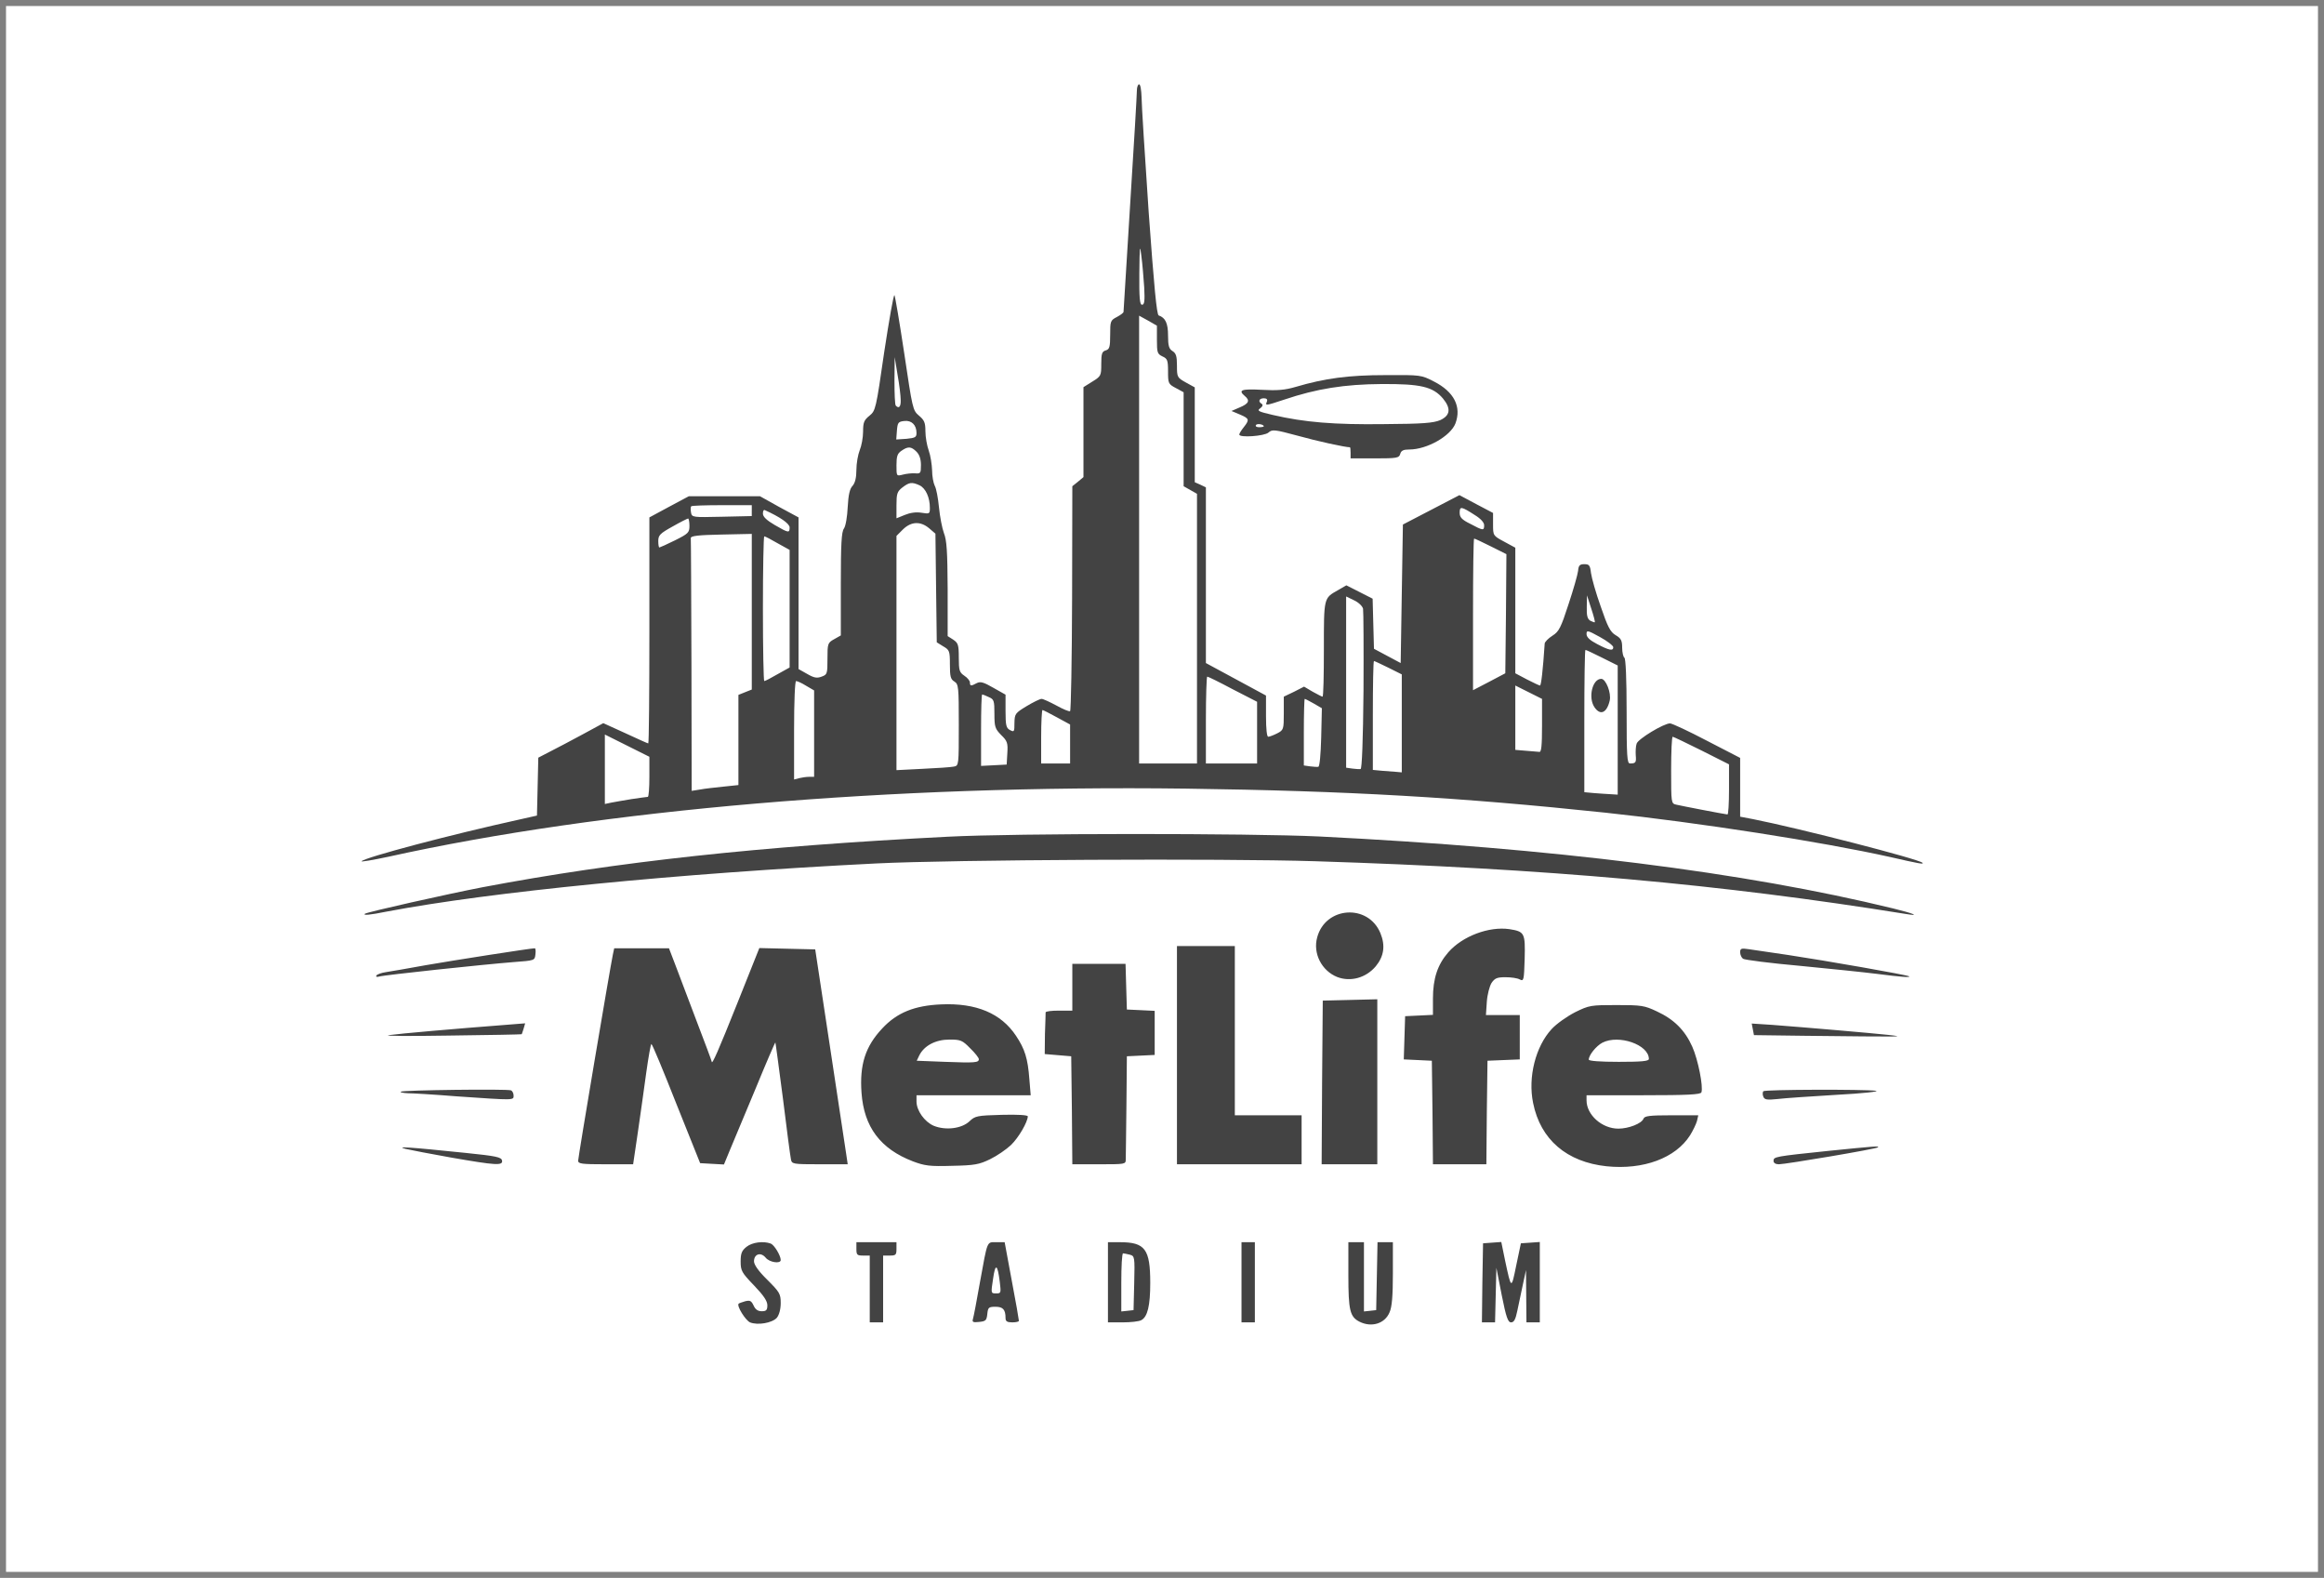 <?xml version="1.0" encoding="UTF-8"?>
<svg width="193px" height="131px" viewBox="0 0 193 131" version="1.1" xmlns="http://www.w3.org/2000/svg" xmlns:xlink="http://www.w3.org/1999/xlink">
    <rect x="0" y="0" width="193" height="131" fill="#808080" stroke="none"/>
    <!-- Generator: Sketch 61.2 (89653) - https://sketch.com -->
    <title>Group 26</title>
    <desc>Created with Sketch.</desc>
    <g id="Welcome" stroke="none" stroke-width="1" fill="none" fill-rule="evenodd">
        <g id="About" transform="translate(-265, -3441)">
            <g id="Group-26" transform="translate(265.5, 3441.5)">
                <rect id="Rectangle-Copy-21" fill="#FFFFFF" x="0" y="0" width="192" height="130"></rect>
                <g id="MetLife-Stadium-Logo" transform="translate(29.5, 6.5)" fill="#434343" fill-rule="nonzero">
                    <path d="M32.285,102.785 C31.915,102.619 31.157,101.417 31.342,101.233 C31.379,101.196 31.638,101.103 31.896,101.029 C32.285,100.937 32.395,100.992 32.58,101.38 C32.728,101.713 32.932,101.861 33.264,101.861 C33.634,101.861 33.726,101.768 33.726,101.362 C33.726,101.011 33.412,100.549 32.617,99.717 C31.601,98.663 31.508,98.496 31.508,97.739 C31.508,97.055 31.601,96.833 31.989,96.518 C32.47,96.13 33.394,96.019 34.004,96.241 C34.3,96.352 34.836,97.239 34.836,97.609 C34.836,97.942 33.893,97.812 33.579,97.406 C33.172,96.925 32.617,97.11 32.617,97.72 C32.617,97.997 32.987,98.533 33.726,99.254 C34.743,100.271 34.836,100.419 34.836,101.177 C34.836,101.694 34.706,102.157 34.521,102.397 C34.133,102.841 32.913,103.044 32.285,102.785 Z M82.901,102.73 C82.106,102.323 81.977,101.787 81.977,98.866 L81.977,96.13 L83.271,96.13 L83.271,101.879 L83.788,101.824 L84.287,101.768 L84.343,98.958 L84.398,96.13 L85.674,96.13 L85.674,98.718 C85.674,100.567 85.6,101.51 85.397,101.953 C85.008,102.896 83.899,103.229 82.901,102.73 L82.901,102.73 Z M42.23,100.012 L42.23,97.239 L41.676,97.239 C41.177,97.239 41.121,97.184 41.121,96.685 L41.121,96.13 L44.449,96.13 L44.449,96.685 C44.449,97.184 44.393,97.239 43.894,97.239 L43.34,97.239 L43.34,102.785 L42.23,102.785 L42.23,100.012 Z M50.808,102.471 C50.864,102.286 51.122,100.937 51.381,99.458 C52.029,95.908 51.936,96.13 52.749,96.13 L53.433,96.13 L54.025,99.328 C54.358,101.066 54.616,102.564 54.616,102.656 C54.616,102.73 54.376,102.785 54.062,102.785 C53.636,102.785 53.507,102.693 53.507,102.434 C53.507,101.732 53.304,101.491 52.675,101.491 C52.102,101.491 52.047,101.547 51.991,102.101 C51.936,102.619 51.862,102.693 51.326,102.748 C50.79,102.804 50.716,102.767 50.808,102.471 L50.808,102.471 Z M53.027,99.421 C52.842,97.923 52.657,97.849 52.472,99.162 C52.287,100.364 52.287,100.382 52.713,100.382 C53.138,100.382 53.138,100.345 53.027,99.421 Z M62.011,99.458 L62.011,96.13 L63.009,96.13 C65.098,96.13 65.524,96.703 65.524,99.513 C65.524,101.399 65.302,102.323 64.784,102.6 C64.599,102.711 63.897,102.785 63.231,102.785 L62.011,102.785 L62.011,99.458 Z M64.192,99.532 C64.248,97.332 64.229,97.276 63.823,97.165 C63.582,97.11 63.342,97.054 63.268,97.054 C63.176,97.054 63.12,98.145 63.12,99.476 L63.12,101.879 L63.638,101.824 L64.137,101.768 L64.192,99.532 Z M73.103,99.458 L73.103,96.13 L74.212,96.13 L74.212,102.785 L73.103,102.785 L73.103,99.458 Z M93.105,99.513 L93.161,96.222 L93.919,96.167 L94.677,96.112 L94.991,97.646 C95.509,100.068 95.509,100.068 95.915,98.071 L96.304,96.222 L97.099,96.167 L97.875,96.112 L97.875,102.785 L96.766,102.785 L96.747,100.622 L96.729,98.441 L96.47,99.642 C96.322,100.308 96.119,101.288 96.008,101.824 C95.86,102.545 95.731,102.785 95.49,102.785 C95.231,102.785 95.083,102.379 94.714,100.53 L94.27,98.256 L94.214,100.53 L94.159,102.785 L93.068,102.785 L93.105,99.513 Z M103.421,89.826 C100.112,89.475 97.93,87.608 97.32,84.576 C96.877,82.432 97.524,79.881 98.855,78.439 C99.261,77.995 100.13,77.385 100.814,77.033 C101.979,76.46 102.108,76.442 104.253,76.442 C106.305,76.442 106.564,76.479 107.581,76.96 C109.023,77.625 109.928,78.531 110.538,79.899 C111.019,80.971 111.463,83.226 111.296,83.689 C111.222,83.873 110.15,83.929 106.471,83.929 L101.757,83.929 L101.757,84.354 C101.757,85.556 103.033,86.702 104.401,86.702 C105.251,86.702 106.342,86.277 106.49,85.87 C106.582,85.648 106.989,85.593 108.819,85.593 L111.037,85.593 L110.926,86.074 C110.853,86.332 110.594,86.868 110.353,87.256 C109.152,89.142 106.49,90.14 103.421,89.826 L103.421,89.826 Z M106.933,80.916 C106.933,79.733 104.438,78.864 103.07,79.566 C102.552,79.843 101.942,80.601 101.942,80.971 C101.942,81.082 102.848,81.156 104.438,81.156 C106.342,81.156 106.933,81.1 106.933,80.916 Z M45.817,89.419 C43.118,88.384 41.75,86.573 41.546,83.726 C41.38,81.378 41.861,79.88 43.266,78.383 C44.486,77.07 45.946,76.479 48.165,76.386 C51.067,76.257 53.138,77.126 54.376,78.993 C55.116,80.102 55.356,80.879 55.485,82.598 L55.596,83.929 L46.113,83.929 L46.113,84.447 C46.113,85.205 46.778,86.129 47.536,86.462 C48.534,86.868 49.865,86.702 50.512,86.092 C50.975,85.648 51.141,85.611 53.193,85.556 C54.543,85.519 55.356,85.574 55.356,85.685 C55.337,86.166 54.598,87.441 53.969,88.052 C53.581,88.421 52.805,88.957 52.232,89.235 C51.326,89.678 50.938,89.752 49.07,89.789 C47.222,89.845 46.797,89.789 45.817,89.419 Z M51.289,80.934 C51.289,80.823 50.975,80.416 50.568,80.028 C49.921,79.363 49.773,79.307 48.849,79.307 C47.702,79.307 46.76,79.807 46.353,80.602 L46.131,81.064 L48.479,81.156 C50.956,81.248 51.289,81.23 51.289,80.934 L51.289,80.934 Z M7.476,89.105 C5.793,88.809 4.093,88.477 3.686,88.384 C2.817,88.163 3.852,88.218 8.677,88.717 C11.21,88.976 11.635,89.068 11.691,89.346 C11.783,89.789 11.192,89.752 7.476,89.105 Z M18.013,89.364 C18.013,89.068 20.657,73.392 20.897,72.245 L21.008,71.728 L25.556,71.728 L26.073,73.077 C26.351,73.798 27.146,75.906 27.83,77.717 C28.532,79.548 29.105,81.082 29.105,81.137 C29.124,81.452 29.641,80.269 31.268,76.202 L33.061,71.709 L35.39,71.765 L37.701,71.82 L38.921,79.862 C39.587,84.28 40.197,88.292 40.271,88.791 L40.4,89.66 L38.089,89.66 C35.834,89.66 35.76,89.641 35.686,89.253 C35.631,89.013 35.335,86.758 35.021,84.206 C34.688,81.674 34.411,79.566 34.392,79.548 C34.374,79.511 33.616,81.267 32.728,83.43 C31.823,85.574 30.88,87.867 30.602,88.514 L30.122,89.678 L29.124,89.623 L28.144,89.567 L26.166,84.632 C25.093,81.914 24.169,79.677 24.095,79.677 C24.04,79.677 23.855,80.731 23.67,82.043 C23.504,83.338 23.171,85.574 22.967,87.035 L22.579,89.66 L20.287,89.66 C18.309,89.66 18.013,89.623 18.013,89.364 L18.013,89.364 Z M59.016,85.186 L58.961,80.694 L57.852,80.601 L56.761,80.509 L56.779,78.845 C56.816,77.939 56.835,77.126 56.835,77.052 C56.835,76.96 57.334,76.904 57.944,76.904 L59.053,76.904 L59.053,73.022 L63.472,73.022 L63.527,74.926 L63.583,76.812 L64.747,76.867 L65.893,76.923 L65.893,80.583 L64.747,80.638 L63.583,80.694 L63.546,84.761 C63.527,86.998 63.49,89.013 63.49,89.253 C63.49,89.66 63.453,89.66 61.272,89.66 L59.053,89.66 L59.016,85.186 Z M67.742,80.601 L67.742,71.543 L72.548,71.543 L72.548,85.593 L78.094,85.593 L78.094,89.66 L67.742,89.66 L67.742,80.601 Z M79.795,82.875 L79.851,76.072 L82.124,76.017 L84.38,75.961 L84.38,89.66 L79.758,89.66 L79.795,82.875 Z M88.964,85.371 L88.909,81.064 L87.744,81.008 L86.579,80.953 L86.635,79.159 L86.691,77.366 L87.855,77.311 L89.001,77.255 L89.001,75.906 C89.001,74.223 89.39,73.077 90.277,72.06 C91.46,70.711 93.66,69.898 95.342,70.138 C96.618,70.341 96.673,70.452 96.618,72.615 C96.562,74.39 96.544,74.482 96.211,74.316 C96.026,74.205 95.49,74.131 95.028,74.131 C94.326,74.131 94.141,74.205 93.863,74.612 C93.697,74.889 93.512,75.592 93.475,76.183 L93.401,77.274 L96.211,77.274 L96.211,80.953 L94.88,81.008 L93.531,81.064 L93.475,85.371 L93.438,89.66 L89.001,89.66 L88.964,85.371 Z M117.286,89.382 C117.286,89.031 117.378,89.013 121.815,88.551 C125.679,88.162 126.085,88.125 125.956,88.255 C125.845,88.384 118.284,89.66 117.729,89.66 C117.452,89.66 117.286,89.549 117.286,89.382 Z M7.938,84.021 C6.108,83.873 4.278,83.763 3.889,83.763 C3.483,83.744 3.205,83.689 3.279,83.633 C3.409,83.504 12.079,83.393 12.43,83.522 C12.541,83.559 12.652,83.763 12.652,83.948 C12.652,84.354 12.781,84.354 7.938,84.021 Z M116.435,84.04 C116.362,83.873 116.38,83.67 116.435,83.596 C116.583,83.448 124.866,83.43 125.79,83.559 C126.141,83.615 124.699,83.781 122.555,83.892 C120.429,84.021 118.192,84.169 117.619,84.243 C116.731,84.336 116.528,84.299 116.435,84.04 Z M2.3,78.938 C3.224,78.808 7.661,78.42 11.986,78.087 L13.613,77.958 L13.484,78.401 C13.41,78.642 13.336,78.864 13.318,78.864 C13.318,78.882 10.6,78.937 7.291,78.975 C3.982,79.03 1.745,79.011 2.3,78.938 Z M119.855,78.993 L115.659,78.938 L115.567,78.457 L115.474,77.976 L117.175,78.087 C120.096,78.309 125.457,78.771 126.807,78.919 C128.267,79.086 128.378,79.086 119.855,78.993 L119.855,78.993 Z M81.052,74.113 C79.758,73.595 79.019,72.153 79.388,70.822 C80.072,68.252 83.622,68.012 84.638,70.471 C85.064,71.506 84.934,72.393 84.25,73.225 C83.437,74.187 82.161,74.538 81.052,74.113 Z M1.264,73.983 C1.32,73.891 1.671,73.761 2.059,73.706 C2.448,73.65 3.927,73.392 5.35,73.133 C7.568,72.744 14.076,71.728 14.408,71.728 C14.482,71.728 14.501,71.949 14.464,72.245 C14.408,72.744 14.39,72.744 12.652,72.874 C10.101,73.077 1.893,73.946 1.486,74.075 C1.283,74.131 1.19,74.094 1.264,73.983 Z M125.882,73.854 C124.865,73.724 122,73.429 119.504,73.188 C117.009,72.966 114.864,72.689 114.753,72.597 C114.624,72.504 114.513,72.264 114.513,72.061 C114.513,71.746 114.605,71.709 115.215,71.802 C115.585,71.857 117.064,72.079 118.487,72.283 C121.556,72.745 128.433,73.946 128.544,74.057 C128.674,74.168 127.897,74.113 125.882,73.854 L125.882,73.854 Z" id="Shape"></path>
                    <path d="M0.303,68.862 C0.432,68.733 7.18,67.217 10.064,66.662 C21.267,64.537 33.043,63.261 48.701,62.466 C54.339,62.17 73.769,62.17 79.573,62.447 C98.929,63.409 114.864,65.405 127.213,68.419 C128.951,68.844 129.505,69.084 128.285,68.881 C112.905,66.404 98.466,65.11 79.204,64.5 C71.532,64.259 49.089,64.37 42.785,64.684 C26.166,65.516 10.729,67.051 2.133,68.678 C0.673,68.973 0.137,69.01 0.303,68.862 L0.303,68.862 Z" id="Path"></path>
                    <path d="M0.026,64.5 C0.358,64.167 7.402,62.3 13.114,61.043 L14.593,60.71 L14.649,58.307 L14.704,55.903 L15.665,55.404 C16.183,55.145 17.403,54.499 18.364,53.981 L20.102,53.038 L21.932,53.87 C22.93,54.332 23.781,54.72 23.836,54.72 C23.892,54.72 23.929,50.505 23.929,45.329 L23.929,35.956 L25.574,35.069 L27.201,34.2 L33.117,34.2 L34.706,35.087 L36.315,35.956 L36.315,48.546 L37.036,48.952 C37.609,49.285 37.849,49.322 38.237,49.174 C38.699,49.008 38.718,48.934 38.718,47.695 C38.718,46.438 38.737,46.364 39.273,46.068 L39.827,45.754 L39.827,41.502 C39.827,38.175 39.883,37.158 40.086,36.88 C40.234,36.677 40.363,35.882 40.4,35.087 C40.456,34.089 40.566,33.572 40.807,33.331 C41.01,33.091 41.121,32.666 41.121,32 C41.121,31.482 41.25,30.743 41.398,30.373 C41.546,30.022 41.676,29.32 41.676,28.839 C41.676,28.081 41.749,27.878 42.212,27.508 C42.711,27.101 42.748,26.972 43.432,22.221 C43.839,19.559 44.208,17.433 44.282,17.507 C44.338,17.599 44.707,19.762 45.096,22.35 C45.78,26.935 45.798,27.064 46.316,27.508 C46.759,27.877 46.852,28.081 46.852,28.802 C46.852,29.283 46.981,30.003 47.129,30.41 C47.277,30.817 47.388,31.556 47.407,32.037 C47.407,32.536 47.517,33.109 47.628,33.331 C47.758,33.553 47.906,34.366 47.979,35.124 C48.053,35.882 48.238,36.843 48.386,37.25 C48.626,37.842 48.682,38.784 48.7,41.89 L48.7,45.81 L49.163,46.106 C49.569,46.383 49.625,46.531 49.625,47.603 C49.625,48.675 49.68,48.823 50.087,49.101 C50.346,49.267 50.549,49.526 50.549,49.655 C50.549,49.97 50.641,49.97 51.122,49.711 C51.418,49.563 51.695,49.637 52.49,50.099 L53.507,50.672 L53.507,52.04 C53.507,53.223 53.562,53.445 53.877,53.611 C54.228,53.796 54.246,53.759 54.246,53.02 C54.265,52.262 54.302,52.207 55.244,51.633 C55.799,51.301 56.354,51.023 56.502,51.023 C56.631,51.023 57.186,51.282 57.74,51.578 C58.276,51.874 58.794,52.096 58.868,52.04 C58.942,51.985 59.016,47.77 59.034,42.667 L59.053,33.368 L59.515,32.998 L59.978,32.61 L59.978,25.142 L60.717,24.68 C61.438,24.236 61.456,24.18 61.456,23.219 C61.456,22.369 61.512,22.184 61.826,22.091 C62.14,21.999 62.196,21.814 62.196,20.797 C62.196,19.67 62.214,19.596 62.751,19.318 C63.065,19.152 63.305,18.967 63.305,18.893 C63.305,18.819 63.564,14.771 63.86,9.89 C64.174,5.01 64.414,0.795 64.414,0.518 C64.414,0.222 64.507,0 64.599,0 C64.71,0 64.784,0.481 64.803,1.072 C64.803,1.645 65.08,5.953 65.394,10.611 C65.838,16.767 66.06,19.134 66.226,19.189 C66.781,19.374 67.002,19.836 67.002,20.853 C67.002,21.703 67.076,21.962 67.372,22.147 C67.668,22.332 67.742,22.572 67.742,23.349 C67.742,24.31 67.76,24.347 68.481,24.754 L69.221,25.16 L69.221,33.036 L69.683,33.239 L70.145,33.461 L70.145,48.047 L72.641,49.396 L75.137,50.746 L75.137,52.465 C75.137,53.519 75.21,54.166 75.321,54.166 C75.432,54.166 75.765,54.037 76.061,53.888 C76.597,53.611 76.615,53.556 76.615,52.225 L76.615,50.838 L77.466,50.431 L78.298,50.006 L79.019,50.431 C79.425,50.653 79.777,50.838 79.832,50.838 C79.906,50.838 79.943,49.063 79.943,46.9 C79.943,42.593 79.925,42.667 81.108,42.001 L81.81,41.595 L82.901,42.149 L83.992,42.704 L84.047,44.774 L84.103,46.863 L85.212,47.455 L86.321,48.047 L86.413,42.297 L86.506,36.548 L88.853,35.328 L91.201,34.107 L92.588,34.847 L93.993,35.586 L93.993,36.529 C93.993,37.472 93.993,37.472 94.917,37.971 L95.841,38.471 L95.841,48.897 L96.821,49.415 C97.357,49.692 97.838,49.914 97.893,49.914 C97.986,49.914 98.134,48.657 98.282,46.42 C98.3,46.29 98.578,45.995 98.929,45.773 C99.465,45.44 99.631,45.107 100.26,43.166 C100.666,41.946 101.018,40.707 101.055,40.393 C101.092,39.931 101.203,39.839 101.572,39.839 C101.979,39.839 102.053,39.931 102.127,40.578 C102.183,40.985 102.534,42.242 102.94,43.37 C103.514,45.052 103.735,45.477 104.179,45.736 C104.623,45.995 104.715,46.18 104.715,46.771 C104.715,47.16 104.807,47.548 104.9,47.603 C105.011,47.677 105.085,49.359 105.085,52.058 C105.085,55.774 105.122,56.384 105.362,56.384 C105.843,56.384 105.898,56.31 105.843,55.7 C105.824,55.367 105.843,54.942 105.917,54.739 C106.028,54.351 108.172,53.057 108.69,53.057 C108.856,53.057 110.242,53.704 111.758,54.499 L114.513,55.922 L114.513,60.802 L115.585,61.006 C119.412,61.764 129.339,64.315 129.653,64.629 C129.801,64.777 129.376,64.703 126.954,64.148 C121.316,62.891 111.13,61.302 103.328,60.47 C91.238,59.194 81.995,58.658 68.481,58.473 C44.005,58.159 20.028,60.192 2.244,64.13 C0.95,64.407 -0.048,64.574 0.026,64.5 L0.026,64.5 Z M113.589,58.547 L113.589,56.458 L111.314,55.312 C110.057,54.683 108.967,54.166 108.911,54.166 C108.837,54.166 108.782,55.404 108.782,56.939 C108.782,59.656 108.782,59.712 109.207,59.804 C109.577,59.896 113.126,60.58 113.459,60.617 C113.533,60.636 113.589,59.693 113.589,58.547 Z M22.45,59.342 C23.115,59.249 23.707,59.157 23.799,59.157 C23.873,59.157 23.929,58.417 23.929,57.493 L23.929,55.829 L22.08,54.905 L20.231,53.981 L20.231,59.749 L20.749,59.638 C21.026,59.582 21.784,59.453 22.45,59.342 L22.45,59.342 Z M104.345,53.611 L104.345,48.25 L103.051,47.603 C102.349,47.252 101.72,46.956 101.665,46.956 C101.609,46.956 101.572,49.618 101.572,52.853 L101.572,58.769 L102.367,58.842 C102.792,58.879 103.421,58.916 103.754,58.935 L104.345,58.972 L104.345,53.611 Z M30.085,58.307 L31.323,58.177 L31.323,50.69 L31.878,50.468 L32.433,50.247 L32.433,37.325 L29.9,37.38 C27.996,37.417 27.349,37.491 27.367,37.676 C27.386,37.787 27.404,42.575 27.423,48.269 L27.441,58.658 L28.144,58.547 C28.513,58.473 29.382,58.381 30.085,58.307 L30.085,58.307 Z M37.202,57.493 L37.609,57.493 L37.609,50.32 L36.943,49.932 C36.592,49.71 36.222,49.544 36.111,49.544 C36.019,49.544 35.945,51.189 35.945,53.63 L35.945,57.715 L36.37,57.604 C36.592,57.549 36.962,57.493 37.202,57.493 Z M86.413,53.056 L86.413,48.989 L85.304,48.435 C84.694,48.139 84.158,47.88 84.102,47.88 C84.047,47.88 84.01,49.914 84.01,52.391 L84.01,56.92 L84.805,56.994 C85.23,57.031 85.766,57.068 86.007,57.086 L86.413,57.123 L86.413,53.056 Z M49.218,56.643 C49.625,56.569 49.625,56.532 49.625,53.186 C49.625,50.025 49.606,49.803 49.255,49.581 C48.941,49.396 48.886,49.156 48.886,48.157 C48.886,47.048 48.849,46.956 48.331,46.66 L47.795,46.327 L47.739,41.817 L47.684,37.306 L47.166,36.862 C46.445,36.252 45.669,36.289 44.985,36.955 L44.449,37.491 L44.449,56.939 L46.63,56.828 C47.813,56.772 48.978,56.698 49.218,56.643 Z M83.234,50.357 C83.252,46.808 83.234,43.739 83.197,43.536 C83.141,43.314 82.808,43 82.439,42.833 L81.792,42.519 L81.792,56.735 L82.309,56.809 C82.587,56.846 82.901,56.865 82.993,56.846 C83.104,56.828 83.197,54.48 83.234,50.357 Z M79.721,54.221 L79.777,51.799 L79.111,51.411 C78.741,51.208 78.408,51.023 78.353,51.023 C78.316,51.023 78.279,52.261 78.279,53.777 L78.279,56.55 L78.797,56.624 C79.074,56.661 79.389,56.68 79.481,56.661 C79.592,56.643 79.684,55.645 79.721,54.221 L79.721,54.221 Z M53.655,55.534 C53.711,54.683 53.655,54.517 53.138,54.018 C52.638,53.5 52.583,53.352 52.583,52.261 C52.583,51.171 52.546,51.06 52.121,50.875 C51.862,50.746 51.603,50.653 51.566,50.653 C51.511,50.653 51.474,51.984 51.474,53.611 L51.474,56.587 L52.546,56.532 L53.6,56.476 L53.655,55.534 L53.655,55.534 Z M58.868,54.776 L58.868,53.149 L57.778,52.557 C57.168,52.224 56.631,51.947 56.576,51.947 C56.521,51.947 56.465,52.945 56.465,54.166 L56.465,56.384 L58.868,56.384 L58.868,54.776 Z M69.406,45.2 L69.406,33.997 L68.851,33.682 L68.296,33.368 L68.296,25.567 L67.649,25.216 C67.021,24.883 67.002,24.827 67.002,23.829 C67.002,22.905 66.947,22.776 66.54,22.591 C66.115,22.387 66.078,22.276 66.078,21.204 L66.078,20.04 L65.339,19.614 L64.599,19.208 L64.599,56.384 L69.406,56.384 L69.406,45.2 Z M74.397,53.833 L74.397,51.263 L72.382,50.228 C71.273,49.636 70.33,49.174 70.256,49.174 C70.201,49.174 70.145,50.801 70.145,52.779 L70.145,56.384 L74.397,56.384 L74.397,53.833 Z M98.06,53.241 L98.06,51.023 L96.951,50.468 L95.841,49.914 L95.841,55.256 L96.729,55.33 C97.209,55.367 97.709,55.404 97.838,55.422 C98.004,55.46 98.06,54.905 98.06,53.241 Z M95.065,43.961 L95.102,39.007 L93.808,38.36 C93.105,38.009 92.477,37.713 92.421,37.713 C92.366,37.713 92.329,40.541 92.329,43.998 L92.329,50.302 L93.679,49.599 L95.01,48.897 L95.065,43.961 Z M34.577,48.971 L35.575,48.416 L35.575,38.655 L34.577,38.101 C34.041,37.786 33.542,37.528 33.468,37.528 C33.412,37.528 33.357,40.227 33.357,43.536 C33.357,46.845 33.412,49.544 33.468,49.544 C33.542,49.544 34.041,49.285 34.577,48.971 Z M103.976,46.734 C103.976,46.605 103.476,46.216 102.866,45.884 C101.831,45.311 101.757,45.311 101.757,45.643 C101.757,45.902 102.034,46.161 102.644,46.475 C103.624,46.993 103.976,47.067 103.976,46.734 Z M102.145,43.517 L101.794,42.427 L101.776,43.388 C101.757,44.127 101.831,44.386 102.071,44.534 C102.256,44.627 102.423,44.682 102.441,44.663 C102.478,44.627 102.349,44.127 102.145,43.517 L102.145,43.517 Z M26.055,37.86 C27.164,37.306 27.256,37.213 27.256,36.659 C27.256,36.326 27.201,36.049 27.145,36.049 C27.09,36.049 26.498,36.345 25.851,36.714 C24.816,37.288 24.668,37.435 24.668,37.916 C24.668,38.212 24.705,38.452 24.761,38.452 C24.798,38.452 25.389,38.193 26.055,37.86 Z M35.575,36.788 C35.575,36.474 34.78,35.919 33.505,35.346 C33.412,35.309 33.357,35.439 33.357,35.642 C33.357,35.901 33.671,36.197 34.337,36.585 C35.483,37.25 35.575,37.269 35.575,36.788 L35.575,36.788 Z M93.253,36.603 C93.253,36.382 92.976,36.067 92.495,35.771 C91.349,35.032 91.22,35.014 91.22,35.568 C91.22,35.938 91.386,36.141 92.107,36.492 C93.179,37.066 93.253,37.066 93.253,36.603 Z M32.433,35.383 L32.433,34.94 L29.974,34.94 C28.606,34.94 27.46,34.977 27.404,35.032 C27.349,35.087 27.349,35.309 27.386,35.55 C27.46,35.956 27.515,35.956 29.955,35.901 L32.432,35.845 L32.432,35.383 L32.433,35.383 Z M46.519,35.568 C47.203,35.679 47.222,35.661 47.222,35.161 C47.222,34.293 46.871,33.535 46.371,33.294 C45.724,32.998 45.503,33.035 44.929,33.479 C44.504,33.812 44.449,33.997 44.449,34.939 L44.449,36.03 L45.133,35.753 C45.577,35.568 46.076,35.494 46.519,35.568 L46.519,35.568 Z M45.983,32.296 C46.445,32.333 46.482,32.296 46.482,31.612 C46.482,31.113 46.353,30.743 46.113,30.503 C45.669,30.059 45.41,30.041 44.856,30.429 C44.523,30.651 44.449,30.891 44.449,31.631 C44.449,32.536 44.449,32.536 44.966,32.407 C45.244,32.333 45.687,32.278 45.983,32.296 L45.983,32.296 Z M46.113,28.95 C46.113,28.284 45.706,27.878 45.096,27.952 C44.597,28.007 44.541,28.081 44.486,28.747 L44.43,29.486 L45.281,29.431 C46.002,29.357 46.113,29.301 46.113,28.95 Z M44.8,26.214 C44.8,25.881 44.689,24.939 44.541,24.125 L44.301,22.646 L44.282,24.606 C44.282,25.678 44.319,26.62 44.394,26.676 C44.652,26.953 44.819,26.769 44.8,26.214 Z M65.024,16.878 C64.969,16.083 64.876,14.9 64.784,14.235 C64.673,13.218 64.636,13.421 64.618,15.677 C64.599,17.766 64.655,18.302 64.84,18.302 C65.043,18.302 65.08,17.987 65.024,16.878 Z" id="Shape"></path>
                    <path d="M102.423,51.726 C101.868,50.93 102.238,49.359 102.977,49.359 C103.365,49.359 103.828,50.542 103.68,51.171 C103.439,52.188 102.903,52.428 102.423,51.726 Z M82.161,30.595 C82.161,30.337 82.143,30.133 82.106,30.133 C81.718,30.133 79.407,29.634 77.761,29.172 C75.839,28.654 75.654,28.636 75.34,28.913 C75.007,29.209 72.918,29.357 72.918,29.079 C72.918,28.987 73.084,28.728 73.288,28.469 C73.787,27.841 73.75,27.748 72.974,27.416 L72.271,27.12 L72.955,26.824 C73.713,26.51 73.824,26.251 73.38,25.881 C72.789,25.382 73.103,25.271 74.785,25.363 C76.079,25.437 76.708,25.382 77.595,25.123 C80.035,24.402 82.013,24.143 85.045,24.143 C87.985,24.125 88.022,24.125 89.094,24.679 C90.758,25.53 91.386,26.768 90.869,28.155 C90.462,29.208 88.502,30.318 87.042,30.318 C86.543,30.318 86.358,30.41 86.284,30.687 C86.191,31.02 86.025,31.057 84.176,31.057 L82.161,31.057 L82.161,30.595 Z M74.952,28.395 C74.952,28.229 74.397,28.137 74.305,28.284 C74.231,28.395 74.36,28.469 74.563,28.469 C74.785,28.469 74.952,28.432 74.952,28.395 Z M89.611,27.878 C90.443,27.489 90.517,26.917 89.833,26.085 C89.001,25.105 87.985,24.864 84.75,24.883 C81.662,24.902 79.333,25.271 76.652,26.177 C75.081,26.695 75.062,26.695 75.21,26.343 C75.284,26.158 75.192,26.066 74.952,26.066 C74.563,26.066 74.453,26.343 74.785,26.528 C74.896,26.621 74.859,26.75 74.656,26.898 C74.36,27.101 74.508,27.175 75.71,27.453 C78.335,28.063 80.83,28.266 84.934,28.211 C88.17,28.192 89.038,28.118 89.611,27.878 Z" id="Shape"></path>
                </g>
            </g>
        </g>
    </g>
</svg>